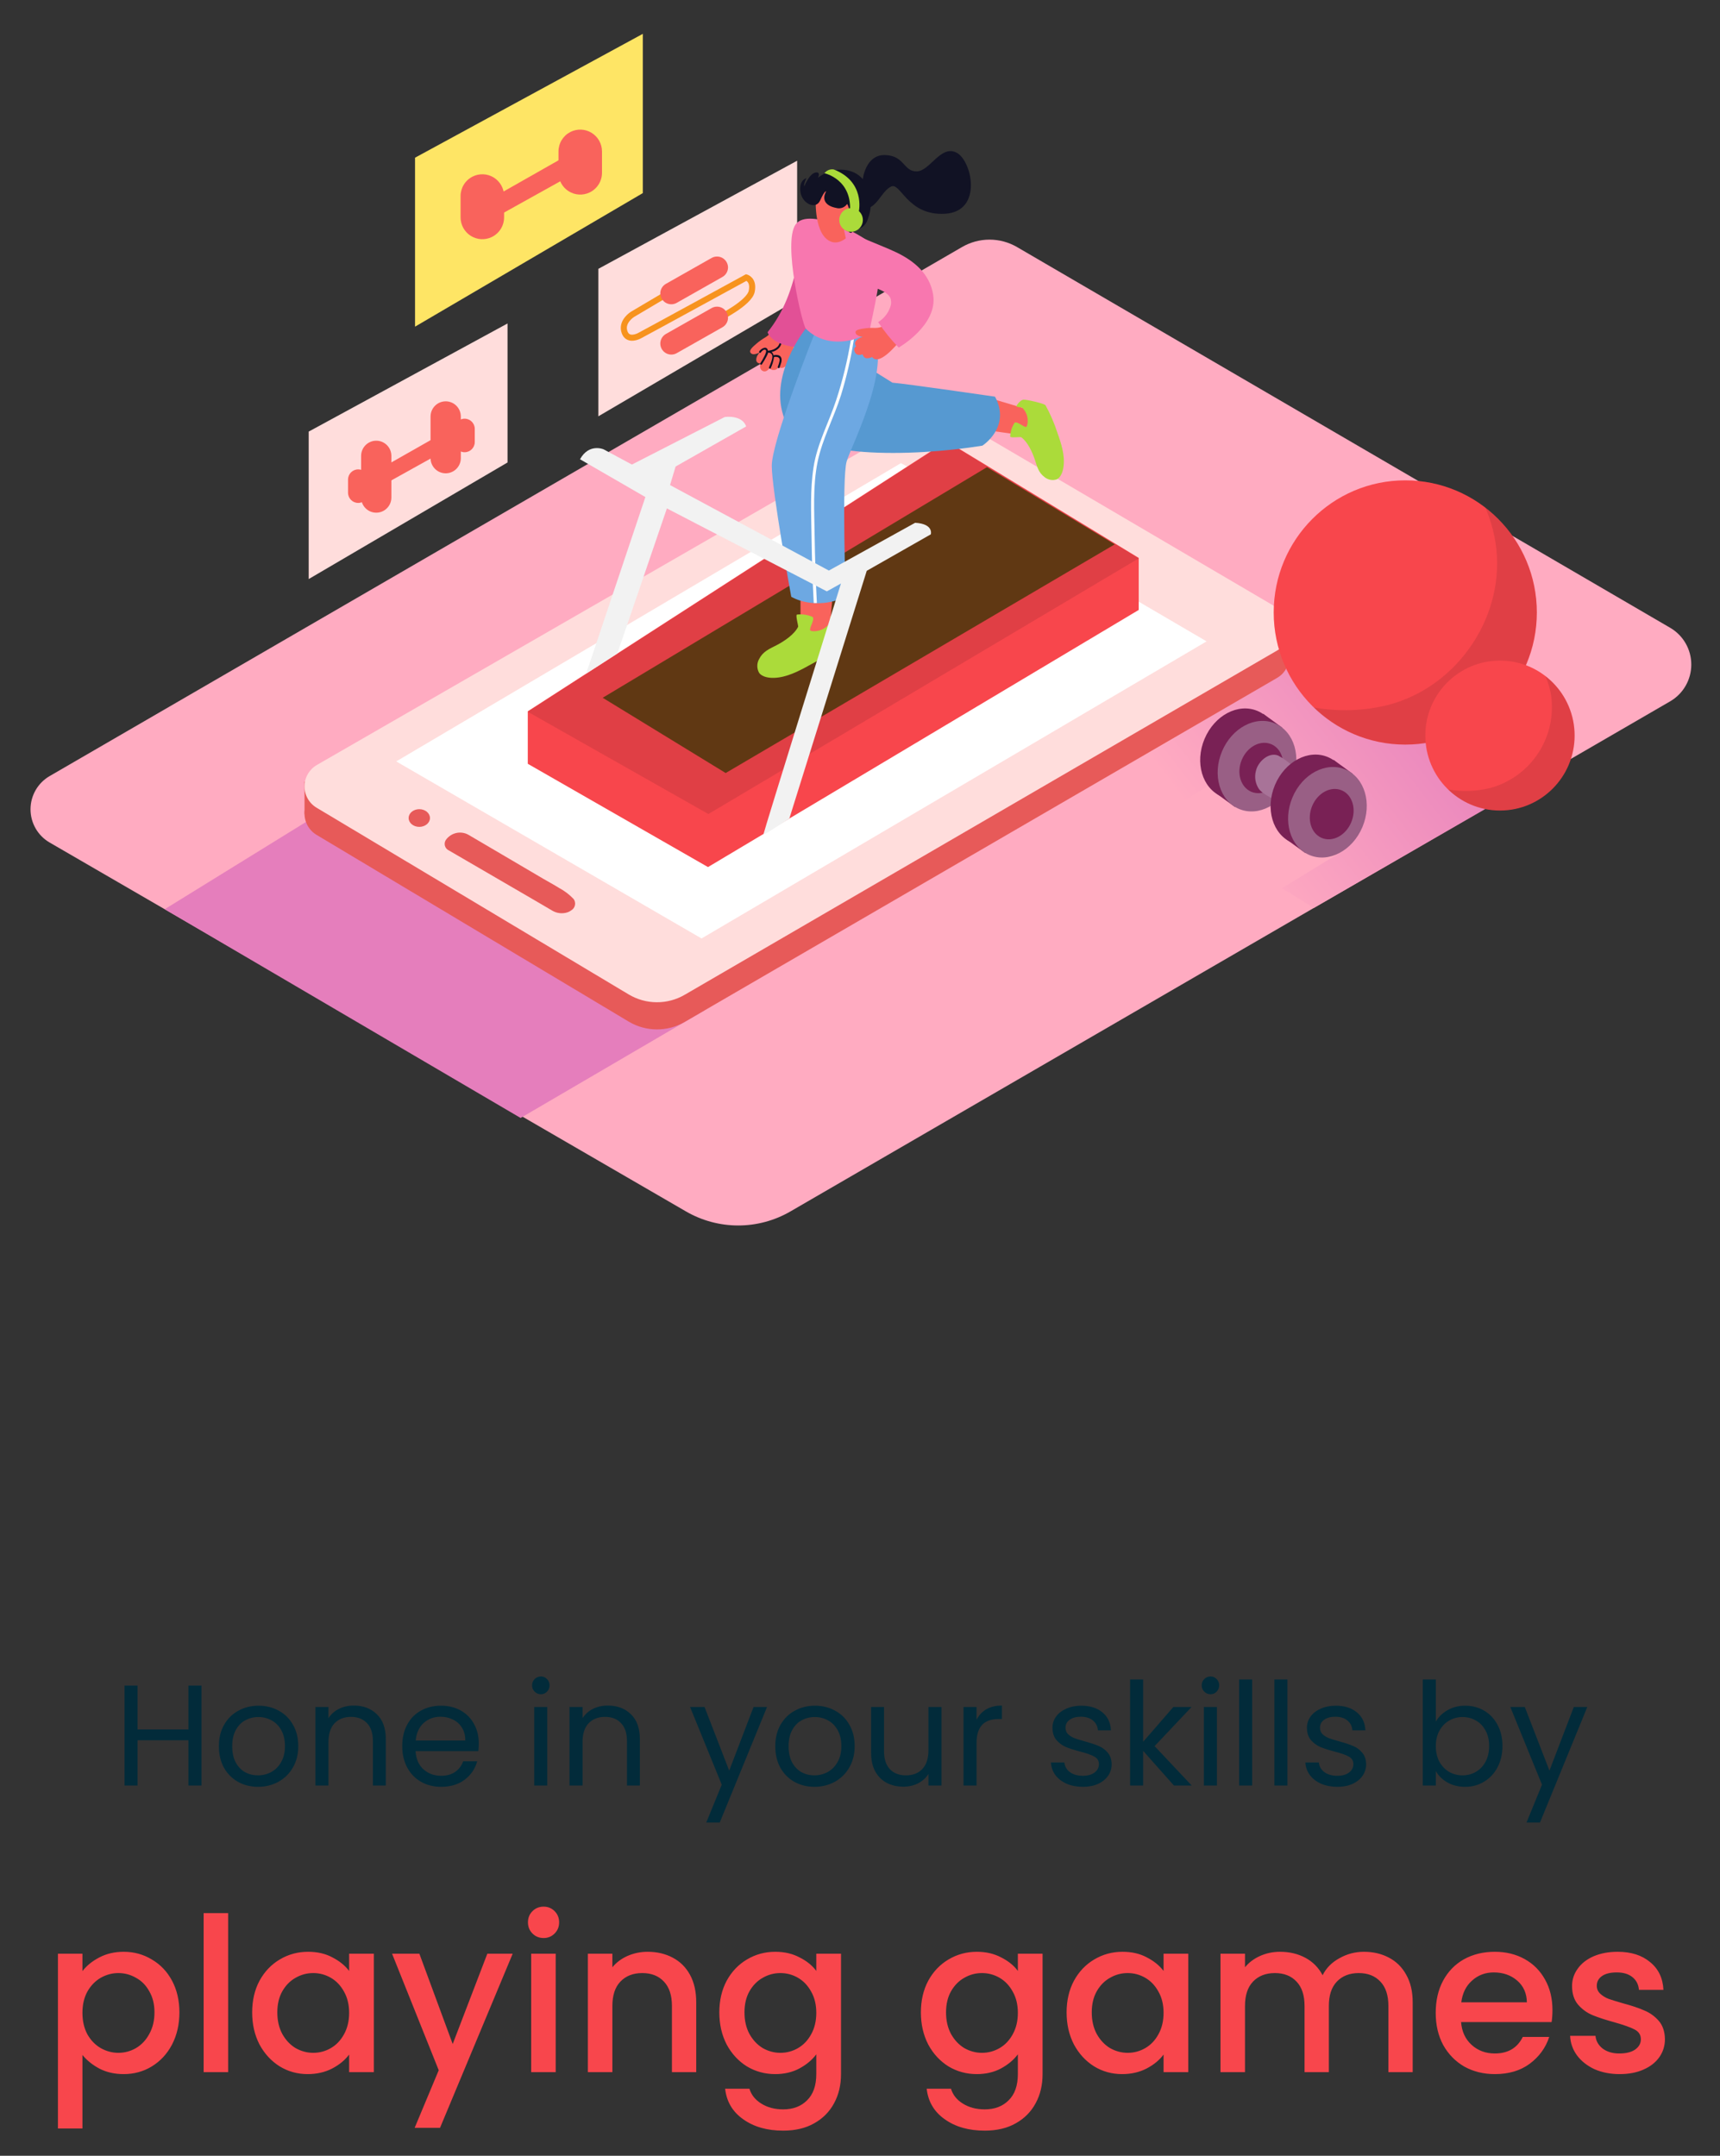 <svg width="288" height="361" viewBox="0 0 288 361" fill="none" xmlns="http://www.w3.org/2000/svg">
<rect x="0" y="0" width="288" height="361" fill="#333333" stroke="none"/>
<path d="M33.736 282.272V299H31.552V291.416H23.032V299H20.848V282.272H23.032V289.616H31.552V282.272H33.736ZM43.201 299.216C41.969 299.216 40.849 298.936 39.841 298.376C38.849 297.816 38.065 297.024 37.489 296C36.929 294.96 36.649 293.76 36.649 292.4C36.649 291.056 36.937 289.872 37.513 288.848C38.105 287.808 38.905 287.016 39.913 286.472C40.921 285.912 42.049 285.632 43.297 285.632C44.545 285.632 45.673 285.912 46.681 286.472C47.689 287.016 48.481 287.8 49.057 288.824C49.649 289.848 49.945 291.04 49.945 292.4C49.945 293.76 49.641 294.96 49.033 296C48.441 297.024 47.633 297.816 46.609 298.376C45.585 298.936 44.449 299.216 43.201 299.216ZM43.201 297.296C43.985 297.296 44.721 297.112 45.409 296.744C46.097 296.376 46.649 295.824 47.065 295.088C47.497 294.352 47.713 293.456 47.713 292.4C47.713 291.344 47.505 290.448 47.089 289.712C46.673 288.976 46.129 288.432 45.457 288.08C44.785 287.712 44.057 287.528 43.273 287.528C42.473 287.528 41.737 287.712 41.065 288.08C40.409 288.432 39.881 288.976 39.481 289.712C39.081 290.448 38.881 291.344 38.881 292.4C38.881 293.472 39.073 294.376 39.457 295.112C39.857 295.848 40.385 296.4 41.041 296.768C41.697 297.12 42.417 297.296 43.201 297.296ZM59.225 285.608C60.825 285.608 62.121 286.096 63.113 287.072C64.105 288.032 64.601 289.424 64.601 291.248V299H62.441V291.56C62.441 290.248 62.113 289.248 61.457 288.56C60.801 287.856 59.905 287.504 58.769 287.504C57.617 287.504 56.697 287.864 56.009 288.584C55.337 289.304 55.001 290.352 55.001 291.728V299H52.817V285.848H55.001V287.72C55.433 287.048 56.017 286.528 56.753 286.16C57.505 285.792 58.329 285.608 59.225 285.608ZM80.168 291.92C80.168 292.336 80.144 292.776 80.096 293.24H69.584C69.664 294.536 70.104 295.552 70.904 296.288C71.72 297.008 72.704 297.368 73.856 297.368C74.8 297.368 75.584 297.152 76.208 296.72C76.848 296.272 77.296 295.68 77.552 294.944H79.904C79.552 296.208 78.848 297.24 77.792 298.04C76.736 298.824 75.424 299.216 73.856 299.216C72.608 299.216 71.488 298.936 70.496 298.376C69.52 297.816 68.752 297.024 68.192 296C67.632 294.96 67.352 293.76 67.352 292.4C67.352 291.04 67.624 289.848 68.168 288.824C68.712 287.8 69.472 287.016 70.448 286.472C71.44 285.912 72.576 285.632 73.856 285.632C75.104 285.632 76.208 285.904 77.168 286.448C78.128 286.992 78.864 287.744 79.376 288.704C79.904 289.648 80.168 290.72 80.168 291.92ZM77.912 291.464C77.912 290.632 77.728 289.92 77.36 289.328C76.992 288.72 76.488 288.264 75.848 287.96C75.224 287.64 74.528 287.48 73.76 287.48C72.656 287.48 71.712 287.832 70.928 288.536C70.16 289.24 69.72 290.216 69.608 291.464H77.912ZM90.578 283.712C90.162 283.712 89.81 283.568 89.522 283.28C89.234 282.992 89.09 282.64 89.09 282.224C89.09 281.808 89.234 281.456 89.522 281.168C89.81 280.88 90.162 280.736 90.578 280.736C90.978 280.736 91.314 280.88 91.586 281.168C91.874 281.456 92.018 281.808 92.018 282.224C92.018 282.64 91.874 282.992 91.586 283.28C91.314 283.568 90.978 283.712 90.578 283.712ZM91.634 285.848V299H89.45V285.848H91.634ZM101.764 285.608C103.364 285.608 104.66 286.096 105.652 287.072C106.644 288.032 107.14 289.424 107.14 291.248V299H104.98V291.56C104.98 290.248 104.652 289.248 103.996 288.56C103.34 287.856 102.444 287.504 101.308 287.504C100.156 287.504 99.236 287.864 98.548 288.584C97.876 289.304 97.54 290.352 97.54 291.728V299H95.356V285.848H97.54V287.72C97.972 287.048 98.556 286.528 99.292 286.16C100.044 285.792 100.868 285.608 101.764 285.608ZM128.434 285.848L120.514 305.192H118.258L120.85 298.856L115.546 285.848H117.97L122.098 296.504L126.178 285.848H128.434ZM136.365 299.216C135.133 299.216 134.013 298.936 133.005 298.376C132.013 297.816 131.229 297.024 130.653 296C130.093 294.96 129.813 293.76 129.813 292.4C129.813 291.056 130.101 289.872 130.677 288.848C131.269 287.808 132.069 287.016 133.077 286.472C134.085 285.912 135.213 285.632 136.461 285.632C137.709 285.632 138.837 285.912 139.845 286.472C140.853 287.016 141.645 287.8 142.221 288.824C142.813 289.848 143.109 291.04 143.109 292.4C143.109 293.76 142.805 294.96 142.197 296C141.605 297.024 140.797 297.816 139.773 298.376C138.749 298.936 137.613 299.216 136.365 299.216ZM136.365 297.296C137.149 297.296 137.885 297.112 138.573 296.744C139.261 296.376 139.813 295.824 140.229 295.088C140.661 294.352 140.877 293.456 140.877 292.4C140.877 291.344 140.669 290.448 140.253 289.712C139.837 288.976 139.293 288.432 138.621 288.08C137.949 287.712 137.221 287.528 136.437 287.528C135.637 287.528 134.901 287.712 134.229 288.08C133.573 288.432 133.045 288.976 132.645 289.712C132.245 290.448 132.045 291.344 132.045 292.4C132.045 293.472 132.237 294.376 132.621 295.112C133.021 295.848 133.549 296.4 134.205 296.768C134.861 297.12 135.581 297.296 136.365 297.296ZM157.645 285.848V299H155.461V297.056C155.045 297.728 154.461 298.256 153.709 298.64C152.973 299.008 152.157 299.192 151.261 299.192C150.237 299.192 149.317 298.984 148.501 298.568C147.685 298.136 147.037 297.496 146.557 296.648C146.093 295.8 145.861 294.768 145.861 293.552V285.848H148.021V293.264C148.021 294.56 148.349 295.56 149.005 296.264C149.661 296.952 150.557 297.296 151.693 297.296C152.861 297.296 153.781 296.936 154.453 296.216C155.125 295.496 155.461 294.448 155.461 293.072V285.848H157.645ZM163.516 287.984C163.9 287.232 164.444 286.648 165.148 286.232C165.868 285.816 166.74 285.608 167.764 285.608V287.864H167.188C164.74 287.864 163.516 289.192 163.516 291.848V299H161.332V285.848H163.516V287.984ZM181.34 299.216C180.332 299.216 179.428 299.048 178.628 298.712C177.828 298.36 177.196 297.88 176.732 297.272C176.268 296.648 176.012 295.936 175.964 295.136H178.22C178.284 295.792 178.588 296.328 179.132 296.744C179.692 297.16 180.42 297.368 181.316 297.368C182.148 297.368 182.804 297.184 183.284 296.816C183.764 296.448 184.004 295.984 184.004 295.424C184.004 294.848 183.748 294.424 183.236 294.152C182.724 293.864 181.932 293.584 180.86 293.312C179.884 293.056 179.084 292.8 178.46 292.544C177.852 292.272 177.324 291.88 176.876 291.368C176.444 290.84 176.228 290.152 176.228 289.304C176.228 288.632 176.428 288.016 176.828 287.456C177.228 286.896 177.796 286.456 178.532 286.136C179.268 285.8 180.108 285.632 181.052 285.632C182.508 285.632 183.684 286 184.58 286.736C185.476 287.472 185.956 288.48 186.02 289.76H183.836C183.788 289.072 183.508 288.52 182.996 288.104C182.5 287.688 181.828 287.48 180.98 287.48C180.196 287.48 179.572 287.648 179.108 287.984C178.644 288.32 178.412 288.76 178.412 289.304C178.412 289.736 178.548 290.096 178.82 290.384C179.108 290.656 179.46 290.88 179.876 291.056C180.308 291.216 180.9 291.4 181.652 291.608C182.596 291.864 183.364 292.12 183.956 292.376C184.548 292.616 185.052 292.984 185.468 293.48C185.9 293.976 186.124 294.624 186.14 295.424C186.14 296.144 185.94 296.792 185.54 297.368C185.14 297.944 184.572 298.4 183.836 298.736C183.116 299.056 182.284 299.216 181.34 299.216ZM196.567 299L191.407 293.192V299H189.223V281.24H191.407V291.68L196.471 285.848H199.519L193.327 292.4L199.543 299H196.567ZM202.703 283.712C202.287 283.712 201.935 283.568 201.647 283.28C201.359 282.992 201.215 282.64 201.215 282.224C201.215 281.808 201.359 281.456 201.647 281.168C201.935 280.88 202.287 280.736 202.703 280.736C203.103 280.736 203.439 280.88 203.711 281.168C203.999 281.456 204.143 281.808 204.143 282.224C204.143 282.64 203.999 282.992 203.711 283.28C203.439 283.568 203.103 283.712 202.703 283.712ZM203.759 285.848V299H201.575V285.848H203.759ZM209.665 281.24V299H207.481V281.24H209.665ZM215.571 281.24V299H213.387V281.24H215.571ZM223.949 299.216C222.941 299.216 222.037 299.048 221.237 298.712C220.437 298.36 219.805 297.88 219.341 297.272C218.877 296.648 218.621 295.936 218.573 295.136H220.829C220.893 295.792 221.197 296.328 221.741 296.744C222.301 297.16 223.029 297.368 223.925 297.368C224.757 297.368 225.413 297.184 225.893 296.816C226.373 296.448 226.613 295.984 226.613 295.424C226.613 294.848 226.357 294.424 225.845 294.152C225.333 293.864 224.541 293.584 223.469 293.312C222.493 293.056 221.693 292.8 221.069 292.544C220.461 292.272 219.933 291.88 219.485 291.368C219.053 290.84 218.837 290.152 218.837 289.304C218.837 288.632 219.037 288.016 219.437 287.456C219.837 286.896 220.405 286.456 221.141 286.136C221.877 285.8 222.717 285.632 223.661 285.632C225.117 285.632 226.293 286 227.189 286.736C228.085 287.472 228.565 288.48 228.629 289.76H226.445C226.397 289.072 226.117 288.52 225.605 288.104C225.109 287.688 224.437 287.48 223.589 287.48C222.805 287.48 222.181 287.648 221.717 287.984C221.253 288.32 221.021 288.76 221.021 289.304C221.021 289.736 221.157 290.096 221.429 290.384C221.717 290.656 222.069 290.88 222.485 291.056C222.917 291.216 223.509 291.4 224.261 291.608C225.205 291.864 225.973 292.12 226.565 292.376C227.157 292.616 227.661 292.984 228.077 293.48C228.509 293.976 228.733 294.624 228.749 295.424C228.749 296.144 228.549 296.792 228.149 297.368C227.749 297.944 227.181 298.4 226.445 298.736C225.725 299.056 224.893 299.216 223.949 299.216ZM240.415 288.296C240.863 287.512 241.519 286.872 242.383 286.376C243.247 285.88 244.231 285.632 245.335 285.632C246.519 285.632 247.583 285.912 248.527 286.472C249.471 287.032 250.215 287.824 250.759 288.848C251.303 289.856 251.575 291.032 251.575 292.376C251.575 293.704 251.303 294.888 250.759 295.928C250.215 296.968 249.463 297.776 248.503 298.352C247.559 298.928 246.503 299.216 245.335 299.216C244.199 299.216 243.199 298.968 242.335 298.472C241.487 297.976 240.847 297.344 240.415 296.576V299H238.231V281.24H240.415V288.296ZM249.343 292.376C249.343 291.384 249.143 290.52 248.743 289.784C248.343 289.048 247.799 288.488 247.111 288.104C246.439 287.72 245.695 287.528 244.879 287.528C244.079 287.528 243.335 287.728 242.647 288.128C241.975 288.512 241.431 289.08 241.015 289.832C240.615 290.568 240.415 291.424 240.415 292.4C240.415 293.392 240.615 294.264 241.015 295.016C241.431 295.752 241.975 296.32 242.647 296.72C243.335 297.104 244.079 297.296 244.879 297.296C245.695 297.296 246.439 297.104 247.111 296.72C247.799 296.32 248.343 295.752 248.743 295.016C249.143 294.264 249.343 293.384 249.343 292.376ZM265.778 285.848L257.858 305.192H255.602L258.194 298.856L252.89 285.848H255.314L259.442 296.504L263.522 285.848H265.778Z" fill="#022B3A"/>
<path d="M13.804 330.08C14.5 329.168 15.448 328.4 16.648 327.776C17.848 327.152 19.204 326.84 20.716 326.84C22.444 326.84 24.016 327.272 25.432 328.136C26.872 328.976 28 330.164 28.816 331.7C29.632 333.236 30.04 335 30.04 336.992C30.04 338.984 29.632 340.772 28.816 342.356C28 343.916 26.872 345.14 25.432 346.028C24.016 346.892 22.444 347.324 20.716 347.324C19.204 347.324 17.86 347.024 16.684 346.424C15.508 345.8 14.548 345.032 13.804 344.12V356.432H9.7V327.164H13.804V330.08ZM25.864 336.992C25.864 335.624 25.576 334.448 25 333.464C24.448 332.456 23.704 331.7 22.768 331.196C21.856 330.668 20.872 330.404 19.816 330.404C18.784 330.404 17.8 330.668 16.864 331.196C15.952 331.724 15.208 332.492 14.632 333.5C14.08 334.508 13.804 335.696 13.804 337.064C13.804 338.432 14.08 339.632 14.632 340.664C15.208 341.672 15.952 342.44 16.864 342.968C17.8 343.496 18.784 343.76 19.816 343.76C20.872 343.76 21.856 343.496 22.768 342.968C23.704 342.416 24.448 341.624 25 340.592C25.576 339.56 25.864 338.36 25.864 336.992ZM38.202 320.36V347H34.098V320.36H38.202ZM42.223 336.992C42.223 335 42.631 333.236 43.447 331.7C44.287 330.164 45.415 328.976 46.831 328.136C48.271 327.272 49.855 326.84 51.583 326.84C53.143 326.84 54.499 327.152 55.651 327.776C56.827 328.376 57.763 329.132 58.459 330.044V327.164H62.599V347H58.459V344.048C57.763 344.984 56.815 345.764 55.615 346.388C54.415 347.012 53.047 347.324 51.511 347.324C49.807 347.324 48.247 346.892 46.831 346.028C45.415 345.14 44.287 343.916 43.447 342.356C42.631 340.772 42.223 338.984 42.223 336.992ZM58.459 337.064C58.459 335.696 58.171 334.508 57.595 333.5C57.043 332.492 56.311 331.724 55.399 331.196C54.487 330.668 53.503 330.404 52.447 330.404C51.391 330.404 50.407 330.668 49.495 331.196C48.583 331.7 47.839 332.456 47.263 333.464C46.711 334.448 46.435 335.624 46.435 336.992C46.435 338.36 46.711 339.56 47.263 340.592C47.839 341.624 48.583 342.416 49.495 342.968C50.431 343.496 51.415 343.76 52.447 343.76C53.503 343.76 54.487 343.496 55.399 342.968C56.311 342.44 57.043 341.672 57.595 340.664C58.171 339.632 58.459 338.432 58.459 337.064ZM85.845 327.164L73.677 356.324H69.429L73.461 346.676L65.649 327.164H70.221L75.801 342.284L81.597 327.164H85.845ZM91.03 324.536C90.286 324.536 89.662 324.284 89.158 323.78C88.654 323.276 88.402 322.652 88.402 321.908C88.402 321.164 88.654 320.54 89.158 320.036C89.662 319.532 90.286 319.28 91.03 319.28C91.75 319.28 92.362 319.532 92.866 320.036C93.37 320.54 93.622 321.164 93.622 321.908C93.622 322.652 93.37 323.276 92.866 323.78C92.362 324.284 91.75 324.536 91.03 324.536ZM93.046 327.164V347H88.942V327.164H93.046ZM108.442 326.84C110.002 326.84 111.394 327.164 112.618 327.812C113.866 328.46 114.838 329.42 115.534 330.692C116.23 331.964 116.578 333.5 116.578 335.3V347H112.51V335.912C112.51 334.136 112.066 332.78 111.178 331.844C110.29 330.884 109.078 330.404 107.542 330.404C106.006 330.404 104.782 330.884 103.87 331.844C102.982 332.78 102.538 334.136 102.538 335.912V347H98.434V327.164H102.538V329.432C103.21 328.616 104.062 327.98 105.094 327.524C106.15 327.068 107.266 326.84 108.442 326.84ZM129.805 326.84C131.341 326.84 132.697 327.152 133.873 327.776C135.073 328.376 136.009 329.132 136.681 330.044V327.164H140.821V347.324C140.821 349.148 140.437 350.768 139.669 352.184C138.901 353.624 137.785 354.752 136.321 355.568C134.881 356.384 133.153 356.792 131.137 356.792C128.449 356.792 126.217 356.156 124.441 354.884C122.665 353.636 121.657 351.932 121.417 349.772H125.485C125.797 350.804 126.457 351.632 127.465 352.256C128.497 352.904 129.721 353.228 131.137 353.228C132.793 353.228 134.125 352.724 135.133 351.716C136.165 350.708 136.681 349.244 136.681 347.324V344.012C135.985 344.948 135.037 345.74 133.837 346.388C132.661 347.012 131.317 347.324 129.805 347.324C128.077 347.324 126.493 346.892 125.053 346.028C123.637 345.14 122.509 343.916 121.669 342.356C120.853 340.772 120.445 338.984 120.445 336.992C120.445 335 120.853 333.236 121.669 331.7C122.509 330.164 123.637 328.976 125.053 328.136C126.493 327.272 128.077 326.84 129.805 326.84ZM136.681 337.064C136.681 335.696 136.393 334.508 135.817 333.5C135.265 332.492 134.533 331.724 133.621 331.196C132.709 330.668 131.725 330.404 130.669 330.404C129.613 330.404 128.629 330.668 127.717 331.196C126.805 331.7 126.061 332.456 125.485 333.464C124.933 334.448 124.657 335.624 124.657 336.992C124.657 338.36 124.933 339.56 125.485 340.592C126.061 341.624 126.805 342.416 127.717 342.968C128.653 343.496 129.637 343.76 130.669 343.76C131.725 343.76 132.709 343.496 133.621 342.968C134.533 342.44 135.265 341.672 135.817 340.664C136.393 339.632 136.681 338.432 136.681 337.064ZM163.555 326.84C165.091 326.84 166.447 327.152 167.623 327.776C168.823 328.376 169.759 329.132 170.431 330.044V327.164H174.571V347.324C174.571 349.148 174.187 350.768 173.419 352.184C172.651 353.624 171.535 354.752 170.071 355.568C168.631 356.384 166.903 356.792 164.887 356.792C162.199 356.792 159.967 356.156 158.191 354.884C156.415 353.636 155.407 351.932 155.167 349.772H159.235C159.547 350.804 160.207 351.632 161.215 352.256C162.247 352.904 163.471 353.228 164.887 353.228C166.543 353.228 167.875 352.724 168.883 351.716C169.915 350.708 170.431 349.244 170.431 347.324V344.012C169.735 344.948 168.787 345.74 167.587 346.388C166.411 347.012 165.067 347.324 163.555 347.324C161.827 347.324 160.243 346.892 158.803 346.028C157.387 345.14 156.259 343.916 155.419 342.356C154.603 340.772 154.195 338.984 154.195 336.992C154.195 335 154.603 333.236 155.419 331.7C156.259 330.164 157.387 328.976 158.803 328.136C160.243 327.272 161.827 326.84 163.555 326.84ZM170.431 337.064C170.431 335.696 170.143 334.508 169.567 333.5C169.015 332.492 168.283 331.724 167.371 331.196C166.459 330.668 165.475 330.404 164.419 330.404C163.363 330.404 162.379 330.668 161.467 331.196C160.555 331.7 159.811 332.456 159.235 333.464C158.683 334.448 158.407 335.624 158.407 336.992C158.407 338.36 158.683 339.56 159.235 340.592C159.811 341.624 160.555 342.416 161.467 342.968C162.403 343.496 163.387 343.76 164.419 343.76C165.475 343.76 166.459 343.496 167.371 342.968C168.283 342.44 169.015 341.672 169.567 340.664C170.143 339.632 170.431 338.432 170.431 337.064ZM178.594 336.992C178.594 335 179.002 333.236 179.818 331.7C180.658 330.164 181.786 328.976 183.202 328.136C184.642 327.272 186.226 326.84 187.954 326.84C189.514 326.84 190.87 327.152 192.022 327.776C193.198 328.376 194.134 329.132 194.83 330.044V327.164H198.97V347H194.83V344.048C194.134 344.984 193.186 345.764 191.986 346.388C190.786 347.012 189.418 347.324 187.882 347.324C186.178 347.324 184.618 346.892 183.202 346.028C181.786 345.14 180.658 343.916 179.818 342.356C179.002 340.772 178.594 338.984 178.594 336.992ZM194.83 337.064C194.83 335.696 194.542 334.508 193.966 333.5C193.414 332.492 192.682 331.724 191.77 331.196C190.858 330.668 189.874 330.404 188.818 330.404C187.762 330.404 186.778 330.668 185.866 331.196C184.954 331.7 184.21 332.456 183.634 333.464C183.082 334.448 182.806 335.624 182.806 336.992C182.806 338.36 183.082 339.56 183.634 340.592C184.21 341.624 184.954 342.416 185.866 342.968C186.802 343.496 187.786 343.76 188.818 343.76C189.874 343.76 190.858 343.496 191.77 342.968C192.682 342.44 193.414 341.672 193.966 340.664C194.542 339.632 194.83 338.432 194.83 337.064ZM228.372 326.84C229.932 326.84 231.324 327.164 232.548 327.812C233.796 328.46 234.768 329.42 235.464 330.692C236.184 331.964 236.544 333.5 236.544 335.3V347H232.476V335.912C232.476 334.136 232.032 332.78 231.144 331.844C230.256 330.884 229.044 330.404 227.508 330.404C225.972 330.404 224.748 330.884 223.836 331.844C222.948 332.78 222.504 334.136 222.504 335.912V347H218.436V335.912C218.436 334.136 217.992 332.78 217.104 331.844C216.216 330.884 215.004 330.404 213.468 330.404C211.932 330.404 210.708 330.884 209.796 331.844C208.908 332.78 208.464 334.136 208.464 335.912V347H204.36V327.164H208.464V329.432C209.136 328.616 209.988 327.98 211.02 327.524C212.052 327.068 213.156 326.84 214.332 326.84C215.916 326.84 217.332 327.176 218.58 327.848C219.828 328.52 220.788 329.492 221.46 330.764C222.06 329.564 222.996 328.616 224.268 327.92C225.54 327.2 226.908 326.84 228.372 326.84ZM259.946 336.596C259.946 337.34 259.898 338.012 259.802 338.612H244.646C244.766 340.196 245.354 341.468 246.41 342.428C247.466 343.388 248.762 343.868 250.298 343.868C252.506 343.868 254.066 342.944 254.978 341.096H259.406C258.806 342.92 257.714 344.42 256.13 345.596C254.57 346.748 252.626 347.324 250.298 347.324C248.402 347.324 246.698 346.904 245.186 346.064C243.698 345.2 242.522 344 241.658 342.464C240.818 340.904 240.398 339.104 240.398 337.064C240.398 335.024 240.806 333.236 241.622 331.7C242.462 330.14 243.626 328.94 245.114 328.1C246.626 327.26 248.354 326.84 250.298 326.84C252.17 326.84 253.838 327.248 255.302 328.064C256.766 328.88 257.906 330.032 258.722 331.52C259.538 332.984 259.946 334.676 259.946 336.596ZM255.662 335.3C255.638 333.788 255.098 332.576 254.042 331.664C252.986 330.752 251.678 330.296 250.118 330.296C248.702 330.296 247.49 330.752 246.482 331.664C245.474 332.552 244.874 333.764 244.682 335.3H255.662ZM271.185 347.324C269.625 347.324 268.221 347.048 266.973 346.496C265.749 345.92 264.777 345.152 264.057 344.192C263.337 343.208 262.953 342.116 262.905 340.916H267.153C267.225 341.756 267.621 342.464 268.341 343.04C269.085 343.592 270.009 343.868 271.113 343.868C272.265 343.868 273.153 343.652 273.777 343.22C274.425 342.764 274.749 342.188 274.749 341.492C274.749 340.748 274.389 340.196 273.669 339.836C272.973 339.476 271.857 339.08 270.321 338.648C268.833 338.24 267.621 337.844 266.685 337.46C265.749 337.076 264.933 336.488 264.237 335.696C263.565 334.904 263.229 333.86 263.229 332.564C263.229 331.508 263.541 330.548 264.165 329.684C264.789 328.796 265.677 328.1 266.829 327.596C268.005 327.092 269.349 326.84 270.861 326.84C273.117 326.84 274.929 327.416 276.297 328.568C277.689 329.696 278.433 331.244 278.529 333.212H274.425C274.353 332.324 273.993 331.616 273.345 331.088C272.697 330.56 271.821 330.296 270.717 330.296C269.637 330.296 268.809 330.5 268.233 330.908C267.657 331.316 267.369 331.856 267.369 332.528C267.369 333.056 267.561 333.5 267.945 333.86C268.329 334.22 268.797 334.508 269.349 334.724C269.901 334.916 270.717 335.168 271.797 335.48C273.237 335.864 274.413 336.26 275.325 336.668C276.261 337.052 277.065 337.628 277.737 338.396C278.409 339.164 278.757 340.184 278.781 341.456C278.781 342.584 278.469 343.592 277.845 344.48C277.221 345.368 276.333 346.064 275.181 346.568C274.053 347.072 272.721 347.324 271.185 347.324Z" fill="#F8464C"/>
<path d="M8.294 141.077L114.854 202.859C117.515 204.402 120.534 205.214 123.606 205.214C126.679 205.214 129.697 204.402 132.358 202.859L279.677 117.431C280.747 116.805 281.634 115.908 282.251 114.829C282.868 113.751 283.192 112.529 283.192 111.285C283.192 110.041 282.868 108.819 282.251 107.741C281.634 106.662 280.747 105.765 279.677 105.139L170.287 41.368C168.889 40.556 167.302 40.128 165.686 40.128C164.071 40.128 162.484 40.556 161.086 41.368L8.294 129.97C7.326 130.535 6.522 131.345 5.963 132.319C5.405 133.294 5.11 134.399 5.11 135.523C5.11 136.648 5.405 137.753 5.963 138.728C6.522 139.702 7.326 140.512 8.294 141.077Z" fill="#FFABC1"/>
<path d="M215.546 111.892L185.342 130.534L219.982 152.046L255.233 131.698L215.546 111.892Z" fill="url(#paint0_linear_798_34)"/>
<path d="M204.322 130.353L174.118 148.995L194.638 161.035L224.856 142.48L204.322 130.353Z" fill="url(#paint1_linear_798_34)"/>
<path d="M57.773 133.607L27.576 152.256L87.171 187.211L117.994 169.184L57.773 133.607Z" fill="url(#paint2_linear_798_34)"/>
<path d="M100.188 45.02V69.714L133.474 50.197V26.913L100.188 45.02Z" fill="#FFDDDC"/>
<path d="M113.213 48.317L105.883 52.656C105.883 52.656 104.126 53.755 104.508 55.375C104.89 56.994 106.337 56.589 107.042 56.235C107.748 55.881 124.963 46.466 124.963 46.466C124.963 46.466 126.274 46.813 125.87 48.78C125.467 50.747 120.449 53.234 120.449 53.234" stroke="#F7931E" stroke-width="1.015" stroke-miterlimit="10"/>
<path d="M110.563 49.047C110.553 49.375 110.63 49.699 110.786 49.987C110.942 50.275 111.171 50.516 111.45 50.686C111.729 50.855 112.048 50.948 112.374 50.954C112.7 50.959 113.022 50.878 113.306 50.718L120.967 46.379C121.25 46.218 121.486 45.985 121.651 45.703C121.815 45.421 121.902 45.1 121.903 44.774C121.897 44.453 121.808 44.14 121.645 43.864C121.483 43.588 121.251 43.36 120.974 43.201C120.697 43.042 120.383 42.958 120.064 42.958C119.745 42.957 119.431 43.04 119.153 43.197L111.492 47.536C111.223 47.69 110.998 47.908 110.835 48.172C110.673 48.437 110.579 48.737 110.563 49.047Z" fill="#F9635C"/>
<path d="M110.563 57.472C110.553 57.799 110.63 58.123 110.786 58.411C110.942 58.699 111.171 58.94 111.45 59.11C111.729 59.28 112.048 59.372 112.374 59.378C112.7 59.383 113.022 59.302 113.306 59.142L120.967 54.803C121.25 54.642 121.486 54.409 121.651 54.127C121.815 53.845 121.902 53.525 121.903 53.198C121.903 52.876 121.818 52.559 121.658 52.279C121.498 51.999 121.268 51.766 120.991 51.603C120.714 51.44 120.399 51.353 120.078 51.35C119.757 51.347 119.44 51.428 119.16 51.586L111.499 55.924C111.224 56.08 110.994 56.304 110.83 56.575C110.666 56.846 110.574 57.155 110.563 57.472Z" fill="#F9635C"/>
<path d="M215.856 110.049V104.987L213.286 105.71C213.286 105.71 214.985 109.976 215.856 110.049Z" fill="#E75A59"/>
<path d="M50.99 136.355V130.859L53.654 133.535C53.654 133.535 53.806 136.341 50.99 136.355Z" fill="#E75A59"/>
<path d="M53.064 132.645L153.288 74.891C154.358 74.268 155.572 73.94 156.809 73.94C158.045 73.94 159.26 74.268 160.33 74.891L213.84 106.353C214.465 106.718 214.983 107.24 215.344 107.869C215.704 108.498 215.894 109.211 215.894 109.936C215.894 110.662 215.704 111.375 215.344 112.004C214.983 112.632 214.465 113.155 213.84 113.519L114.638 171.136C113.214 171.963 111.596 172.393 109.951 172.383C108.305 172.373 106.693 171.922 105.278 171.079L53.006 139.804C52.386 139.434 51.873 138.908 51.519 138.277C51.165 137.646 50.982 136.933 50.988 136.208C50.993 135.484 51.188 134.774 51.553 134.149C51.917 133.524 52.438 133.005 53.064 132.645Z" fill="#E75A59"/>
<path d="M53.064 128.097L153.288 70.343C154.358 69.72 155.572 69.392 156.809 69.392C158.045 69.392 159.26 69.72 160.33 70.343L213.84 101.769C214.465 102.133 214.983 102.656 215.344 103.285C215.704 103.914 215.894 104.626 215.894 105.352C215.894 106.077 215.704 106.79 215.344 107.419C214.983 108.048 214.465 108.571 213.84 108.935L114.638 166.588C113.214 167.414 111.596 167.845 109.951 167.834C108.305 167.824 106.693 167.374 105.278 166.53L53.006 135.256C52.386 134.886 51.873 134.359 51.519 133.728C51.165 133.097 50.982 132.384 50.988 131.66C50.993 130.936 51.188 130.225 51.553 129.6C51.917 128.975 52.438 128.457 53.064 128.097Z" fill="#FFDDDC"/>
<path d="M150.854 77.559C151.409 77.748 202.032 107.402 202.032 107.402L117.468 157.152L66.348 127.504L150.854 77.559Z" fill="white"/>
<path d="M95.652 152.444C95.809 152.352 95.946 152.227 96.052 152.079C96.159 151.93 96.234 151.761 96.271 151.582C96.308 151.402 96.308 151.217 96.269 151.038C96.231 150.859 96.156 150.69 96.048 150.542C95.333 149.791 94.501 149.161 93.586 148.677C92.722 148.134 91.822 147.664 90.943 147.144L84.132 143.138L78.545 139.855C78.178 139.627 77.765 139.485 77.337 139.438C76.908 139.392 76.475 139.443 76.068 139.587C75.483 139.793 74.979 140.181 74.628 140.694C74.54 140.84 74.484 141.003 74.463 141.173C74.443 141.342 74.459 141.514 74.51 141.677C74.561 141.84 74.646 141.99 74.76 142.117C74.873 142.244 75.012 142.346 75.168 142.415L85.464 148.402L89.899 150.983L92.462 152.487C92.853 152.722 93.29 152.868 93.743 152.914C94.196 152.961 94.654 152.906 95.083 152.755C95.287 152.679 95.478 152.575 95.652 152.444Z" fill="#E75A59"/>
<path d="M70.207 138.466C71.193 138.466 71.993 137.803 71.993 136.984C71.993 136.165 71.193 135.502 70.207 135.502C69.221 135.502 68.422 136.165 68.422 136.984C68.422 137.803 69.221 138.466 70.207 138.466Z" fill="#E75A59"/>
<path d="M235.303 124.691C247.471 124.691 257.335 114.785 257.335 102.564C257.335 90.344 247.471 80.437 235.303 80.437C223.135 80.437 213.271 90.344 213.271 102.564C213.271 114.785 223.135 124.691 235.303 124.691Z" fill="#F8464C"/>
<path opacity="0.1" d="M248.71 85.007C249.494 86.82 250.054 88.721 250.38 90.669C252.374 102.781 244.253 114.98 232.452 118.046C228.368 119.062 224.117 119.204 219.974 118.465C222.131 120.556 224.689 122.182 227.493 123.246C230.297 124.309 233.287 124.786 236.281 124.649C239.275 124.511 242.21 123.762 244.905 122.446C247.601 121.13 250.001 119.276 251.958 116.997C253.916 114.718 255.39 112.061 256.29 109.19C257.19 106.319 257.498 103.294 257.193 100.3C256.889 97.305 255.98 94.404 254.521 91.775C253.063 89.146 251.085 86.843 248.71 85.007Z" fill="black"/>
<path d="M251.158 135.726C258.061 135.726 263.657 130.106 263.657 123.173C263.657 116.24 258.061 110.62 251.158 110.62C244.255 110.62 238.658 116.24 238.658 123.173C238.658 130.106 244.255 135.726 251.158 135.726Z" fill="#F8464C"/>
<path opacity="0.1" d="M258.768 113.208C259.214 114.236 259.533 115.314 259.718 116.419C260.203 119.809 259.435 123.26 257.561 126.121C255.687 128.982 252.836 131.056 249.545 131.951C247.228 132.528 244.817 132.609 242.467 132.19C243.69 133.377 245.142 134.301 246.733 134.905C248.324 135.509 250.021 135.78 251.72 135.702C253.419 135.625 255.085 135.2 256.615 134.453C258.144 133.707 259.506 132.655 260.617 131.361C261.728 130.067 262.565 128.56 263.075 126.93C263.586 125.301 263.76 123.584 263.587 121.885C263.413 120.185 262.897 118.539 262.068 117.047C261.24 115.556 260.117 114.249 258.768 113.208Z" fill="black"/>
<path d="M213.403 128.702C215.069 124.748 213.797 120.429 210.564 119.056C207.33 117.682 203.358 119.773 201.693 123.727C200.027 127.681 201.299 132 204.533 133.374C207.766 134.748 211.738 132.656 213.403 128.702Z" fill="#792155"/>
<path d="M211.507 119.521L214.682 121.835L206.777 135.133L203.666 132.87" fill="#792155"/>
<path d="M216.33 130.787C217.995 126.833 216.724 122.514 213.49 121.14C210.256 119.766 206.285 121.858 204.619 125.812C202.954 129.766 204.225 134.085 207.459 135.459C210.693 136.832 214.664 134.741 216.33 130.787Z" fill="#995F85"/>
<path d="M214.457 129.992C215.384 127.792 214.674 125.389 212.872 124.623C211.07 123.858 208.859 125.02 207.932 127.22C207.006 129.419 207.715 131.823 209.517 132.588C211.319 133.354 213.531 132.191 214.457 129.992Z" fill="#792155"/>
<path d="M228.463 136.138C227.268 135.704 226.109 134.692 225.058 133.969C223.027 132.633 221.004 131.284 218.988 129.919L216.173 128.018C215.509 127.441 214.785 126.939 214.013 126.521C212.422 125.892 210.636 127.577 210.305 129.052C210.159 129.572 210.128 130.118 210.215 130.652C210.302 131.185 210.505 131.693 210.809 132.139C211.471 132.985 212.573 133.39 213.437 133.983L216.317 135.965L221.854 139.739L223.207 140.658" fill="#A87398"/>
<path d="M225.193 136.428C226.858 132.475 225.587 128.156 222.353 126.782C219.119 125.408 215.148 127.499 213.482 131.453C211.817 135.407 213.088 139.726 216.322 141.1C219.556 142.474 223.527 140.382 225.193 136.428Z" fill="#792155"/>
<path d="M223.294 127.244L226.469 129.558L218.57 142.856L215.453 140.592" fill="#792155"/>
<path d="M228.122 138.506C229.787 134.552 228.516 130.233 225.282 128.86C222.048 127.486 218.077 129.577 216.411 133.531C214.746 137.485 216.017 141.804 219.251 143.178C222.485 144.552 226.456 142.46 228.122 138.506Z" fill="#995F85"/>
<path d="M226.246 137.718C227.173 135.518 226.463 133.115 224.661 132.349C222.86 131.584 220.648 132.746 219.721 134.945C218.795 137.145 219.505 139.549 221.306 140.314C223.108 141.08 225.32 139.917 226.246 137.718Z" fill="#792155"/>
<path d="M158.501 73.879L88.373 119.109V127.902L118.548 145.199L190.67 102.138V93.424L158.501 73.879Z" fill="#F8464C"/>
<path opacity="0.1" d="M190.67 93.504L158.501 73.958L88.373 119.189L118.613 136.312L190.67 93.504Z" fill="black"/>
<path d="M186.646 91.161L165.254 78.239L100.915 116.846L121.507 129.449" fill="#603813"/>
<path d="M133.459 52.526C133.421 52.43 133.355 52.349 133.271 52.291C133.186 52.233 133.086 52.201 132.984 52.2C133.054 52.407 133.064 52.629 133.015 52.841C132.965 53.053 132.857 53.247 132.703 53.401C132.165 53.957 131.524 54.404 130.817 54.717C130.5 54.962 130.169 55.201 129.845 55.44C129.636 55.588 129.378 55.65 129.125 55.613C128.862 55.964 128.535 56.261 128.16 56.488C127.611 56.802 127.095 57.17 126.619 57.587C126.252 57.913 125.388 58.578 125.647 59.033C125.906 59.489 126.547 59.337 127.181 59.033L127.03 59.221C126.554 59.815 126.31 60.849 127.382 60.885C127.289 61.058 127.25 61.256 127.27 61.452C127.291 61.648 127.37 61.834 127.498 61.984C128.102 62.49 128.578 61.984 128.851 61.695C128.966 61.805 129.107 61.885 129.259 61.929C129.412 61.974 129.574 61.98 129.73 61.948C129.86 61.923 129.984 61.869 130.09 61.789C130.196 61.709 130.282 61.604 130.342 61.485C132.372 62.483 133.114 57.414 133.294 55.505C133.56 54.543 133.841 53.364 133.459 52.526Z" fill="#F9635C"/>
<path d="M129.499 59.475C129.486 59.367 129.451 59.264 129.397 59.17C129.342 59.077 129.269 58.996 129.182 58.932C129.715 58.842 130.198 58.562 130.543 58.144C130.751 57.863 130.883 57.533 130.926 57.186C130.969 56.839 130.921 56.486 130.788 56.163C130.773 56.123 130.742 56.092 130.704 56.075C130.666 56.058 130.622 56.057 130.583 56.072C130.544 56.088 130.512 56.118 130.495 56.157C130.478 56.195 130.478 56.239 130.493 56.279C130.615 56.572 130.653 56.895 130.602 57.209C130.551 57.524 130.413 57.817 130.205 58.057C129.772 58.459 129.21 58.692 128.621 58.715H128.563C128.566 58.679 128.566 58.643 128.563 58.607C128.304 57.833 127.404 58.419 127.123 58.838C127.008 59.005 127.253 59.207 127.375 59.041C127.498 58.874 127.764 58.542 128.038 58.556C128.563 58.556 128.095 59.402 128.038 59.554C127.823 59.988 127.583 60.408 127.318 60.812C127.202 60.986 127.454 61.188 127.57 61.015C127.858 60.588 128.12 60.143 128.354 59.684C128.469 59.486 128.56 59.275 128.628 59.055C129.938 59.099 129.046 60.812 128.765 61.507C128.686 61.694 128.981 61.832 129.06 61.637C129.335 61.051 129.519 60.427 129.607 59.786C130.075 59.706 130.622 59.785 130.543 60.393C130.474 60.747 130.37 61.093 130.234 61.427C130.169 61.622 130.464 61.752 130.529 61.557C130.687 61.065 131.018 60.422 130.81 59.901C130.601 59.381 129.953 59.402 129.499 59.475Z" fill="#111224"/>
<path d="M163.598 71.818L170.798 72.816C170.798 72.816 172.382 72.664 172.678 70.567C172.973 68.47 171.662 68.434 171.662 68.434L164.952 66.431" fill="#F9635C"/>
<path d="M171.396 66.93C170.892 66.93 170.222 67.841 170.194 68.007C170.165 68.174 171.115 68.239 171.115 68.239C172.426 69.417 172.13 71.29 171.835 71.478C171.54 71.666 170.28 70.437 169.87 70.806C169.428 71.498 169.179 72.297 169.15 73.12C169.229 73.365 170.914 73.12 171.007 73.228C172.073 74.002 172.843 75.694 173.254 76.909C173.664 78.123 173.858 79.114 174.902 79.895C175.187 80.128 175.526 80.284 175.888 80.348C176.25 80.413 176.622 80.384 176.969 80.264C177.689 79.902 177.991 78.854 178.085 78.094C178.322 76.2 177.689 74.233 177.055 72.476C176.541 70.88 175.875 69.338 175.068 67.87C174.881 67.573 171.907 66.894 171.396 66.93Z" fill="#ABDB3A"/>
<path d="M134.035 97.864V104.741C134.218 105.303 134.577 105.792 135.058 106.133C135.539 106.474 136.117 106.651 136.706 106.635C137.26 106.66 137.802 106.474 138.225 106.115C138.648 105.755 138.92 105.249 138.989 104.697L139.536 98.312" fill="#F9635C"/>
<path d="M140.494 104.293C140.364 103.75 139.306 103.179 139.118 103.172C138.931 103.165 139.032 104.213 139.032 104.213C137.995 105.847 135.922 105.854 135.67 105.551C135.418 105.247 136.519 103.678 136.051 103.302C135.227 102.942 134.322 102.809 133.43 102.919C133.178 103.049 133.704 104.835 133.639 104.958C132.998 106.252 131.299 107.387 130.039 108.038C128.779 108.689 127.764 109.08 127.109 110.359C126.909 110.712 126.804 111.111 126.804 111.516C126.804 111.922 126.909 112.321 127.109 112.673C127.627 113.396 128.808 113.541 129.629 113.512C131.71 113.44 133.718 112.406 135.504 111.408C137.133 110.57 138.679 109.577 140.119 108.443C140.4 108.19 140.623 104.835 140.494 104.293Z" fill="#ABDB3A"/>
<path d="M133.56 43.783C132.718 48.223 131.27 52.207 128.52 55.642C128.686 56.098 129.715 58.195 134.863 58.195L139.486 52.07L133.56 43.783Z" fill="#E25096"/>
<path d="M134.921 55.028C134.921 55.028 128.441 62.982 131.414 70.292C134.093 76.981 152.813 76.511 164.484 74.631C164.484 74.631 169.344 71.55 166.608 66.424C166.608 66.424 151.682 64.254 149.429 64.081" fill="#5699D1"/>
<path d="M136.282 56.112C136.282 56.112 129.204 73.9 129.226 78.022C129.247 82.144 132.487 99.932 132.487 99.932C132.487 99.932 136.368 102.369 141.61 99.932C141.61 99.932 140.94 80.112 141.761 77.292C142.582 74.472 149.954 60.509 145.692 55.028L136.282 56.112Z" fill="#6DA8E2"/>
<path d="M134.921 55.027C134.381 54.478 131.033 40.623 133.229 37.572C135.425 34.52 145.411 39.589 146.909 41.787C148.406 43.986 145.865 53.596 145.678 55.027C145.49 56.459 138.96 59.106 134.921 55.027Z" fill="#F877AF"/>
<path d="M142.56 56.98H142.459C141.902 60.379 141.084 63.73 140.011 67.002C138.787 70.719 136.843 74.277 136.231 78.174C135.619 82.072 135.835 85.962 135.886 89.809C135.934 93.53 136.056 97.252 136.253 100.974H136.778C136.586 97.242 136.462 93.509 136.404 89.773C136.354 85.687 136.073 81.37 136.901 77.343C137.693 73.488 139.644 69.916 140.818 66.171C141.76 63.108 142.481 59.98 142.978 56.814C142.842 56.879 142.703 56.934 142.56 56.98Z" fill="white"/>
<path d="M136.62 33.125C136.548 33.486 136.303 39.488 139.219 40.493C142.135 41.498 145.555 35.323 144.137 32.38C142.718 29.437 137.441 29.025 136.62 33.125Z" fill="#F9635C"/>
<path d="M141.84 34.159C142.33 34.802 142.344 36.487 142.164 37.29C142.127 37.658 142.127 38.028 142.164 38.396C142.129 38.715 142.112 39.037 142.114 39.358C142.39 39.139 142.648 38.897 142.884 38.635C142.934 38.673 142.993 38.697 143.055 38.703C143.118 38.709 143.18 38.698 143.237 38.671C143.349 38.615 143.455 38.547 143.554 38.468C143.798 38.302 144.086 38.208 144.338 38.056C144.82 37.717 145.167 37.217 145.318 36.646C145.564 36.026 145.717 35.373 145.771 34.708C145.898 33.386 145.649 32.054 145.051 30.869C143.474 27.846 139.442 27.781 136.966 29.762C137.088 29.502 137.383 28.714 136.519 28.902C135.49 29.119 134.669 31.209 134.669 31.209C134.518 30.84 135.029 29.842 135.029 29.842C135.029 29.842 133.812 30.059 134.014 32.047C134.215 34.036 136.577 35.258 137.34 33.544C138.103 31.83 138.326 32.054 138.326 32.054C137.549 33.465 138.283 34.491 140.004 34.817C140.34 34.917 140.699 34.908 141.029 34.789C141.359 34.671 141.643 34.45 141.84 34.159Z" fill="#111224"/>
<path d="M143.244 35.887C143.175 35.755 143.076 35.64 142.956 35.552C142.836 35.463 142.698 35.404 142.551 35.377C142.405 35.351 142.254 35.358 142.111 35.399C141.968 35.44 141.836 35.513 141.725 35.612C141.401 35.98 141.156 36.41 141.005 36.877C140.957 37.006 140.957 37.147 141.005 37.275C140.941 37.393 140.908 37.525 140.908 37.658C140.908 37.792 140.941 37.924 141.005 38.042C141.109 38.211 141.275 38.333 141.466 38.383C141.658 38.432 141.861 38.406 142.034 38.309C142.769 37.933 143.755 36.798 143.244 35.887Z" fill="#F9635C"/>
<path d="M142.502 38.816C143.592 38.816 144.475 37.928 144.475 36.834C144.475 35.74 143.592 34.853 142.502 34.853C141.413 34.853 140.53 35.74 140.53 36.834C140.53 37.928 141.413 38.816 142.502 38.816Z" fill="#ABDB3A"/>
<path d="M138.046 29.01C138.046 29.01 142.891 30.023 142.294 35.8L143.813 35.352C143.813 35.352 144.893 30.406 139.594 28.374C139.302 28.329 139.005 28.365 138.732 28.477C138.459 28.589 138.222 28.773 138.046 29.01Z" fill="#ABDB3A"/>
<path d="M144.468 30.023C144.468 30.023 144.893 25.894 148.176 25.966C151.459 26.038 151.25 28.699 153.468 28.699C155.686 28.699 157.478 24.245 160.121 25.539C162.763 26.834 164.628 35.41 158.263 35.793C151.898 36.176 150.818 30.42 149.177 31.252C147.535 32.083 146.88 34.867 144.742 34.976" fill="#111224"/>
<path d="M152.561 54.478C152.581 54.362 152.56 54.242 152.5 54.14C152.441 54.038 152.348 53.96 152.237 53.921C152.582 53.401 151.855 52.656 151.38 53.14C151.207 53.319 151.03 53.487 150.847 53.646C150.83 53.565 150.795 53.489 150.744 53.423C150.693 53.357 150.629 53.304 150.555 53.266C150.481 53.229 150.4 53.208 150.317 53.207C150.234 53.205 150.152 53.222 150.077 53.256C149.986 53.216 149.885 53.204 149.788 53.222C149.69 53.24 149.6 53.287 149.53 53.357L148.32 54.406C147.757 54.75 147.107 54.926 146.448 54.912C145.861 54.884 145.272 54.916 144.691 55.006C144.245 55.078 143.251 55.165 143.251 55.628C143.251 56.09 143.806 56.315 144.439 56.416L144.23 56.488C143.561 56.712 142.834 57.284 143.352 58.014C143.217 58.084 143.113 58.202 143.061 58.346C143.009 58.489 143.013 58.647 143.071 58.788C143.287 59.511 143.87 59.511 144.425 59.337C144.54 59.619 144.67 59.88 144.986 59.974C145.345 60.022 145.71 59.956 146.03 59.785C147.125 61.282 149.882 58.115 150.977 56.719C151.632 56.105 152.446 55.324 152.561 54.478Z" fill="#F9635C"/>
<path d="M156.24 49.308C155.664 45.851 153.094 43.718 150.106 42.272C148.586 41.549 147.002 40.956 145.454 40.291C144.576 39.915 143.705 39.524 142.841 39.126C142.668 39.047 141.336 38.62 141.3 38.403L142.949 45.909C144.238 46.517 144.166 47.081 145.44 47.717C146.52 48.259 148.889 48.816 149.162 50.154C149.217 50.42 149.229 50.694 149.198 50.964C149.053 51.579 148.787 52.16 148.416 52.671C148.046 53.182 147.577 53.615 147.038 53.943C148.049 55.469 149.201 56.895 150.48 58.202C150.48 58.202 157.111 54.42 156.24 49.308Z" fill="#F877AF"/>
<path d="M51.689 72.273V96.968L84.982 77.444V54.167L51.689 72.273Z" fill="#FFDDDC"/>
<path d="M69.494 26.407V54.702L107.633 32.336V5.668L69.494 26.407Z" fill="#FEE565"/>
<path d="M79.121 29.574C79.676 29.293 80.293 29.159 80.915 29.185C81.536 29.211 82.14 29.396 82.67 29.723C83.199 30.05 83.637 30.508 83.941 31.052C84.245 31.597 84.405 32.211 84.406 32.835V36.4C84.405 37.09 84.21 37.766 83.843 38.349C83.476 38.933 82.952 39.4 82.332 39.698C81.777 39.964 81.164 40.084 80.55 40.048C79.936 40.012 79.341 39.821 78.821 39.492C78.3 39.163 77.871 38.706 77.574 38.166C77.276 37.625 77.12 37.018 77.119 36.4V32.835C77.12 32.159 77.308 31.496 77.661 30.921C78.014 30.345 78.52 29.879 79.121 29.574Z" fill="#F9635C"/>
<path d="M83.527 36.082L95.09 29.646V25.951L83.527 32.517V36.082Z" fill="#F9635C"/>
<path d="M95.501 22.105C96.056 21.82 96.675 21.683 97.299 21.707C97.922 21.732 98.528 21.917 99.06 22.244C99.592 22.571 100.031 23.03 100.336 23.577C100.641 24.123 100.8 24.739 100.8 25.366V28.931C100.799 29.621 100.604 30.297 100.237 30.88C99.87 31.463 99.346 31.931 98.726 32.228C98.171 32.494 97.558 32.615 96.944 32.579C96.33 32.543 95.736 32.351 95.215 32.022C94.695 31.693 94.266 31.237 93.968 30.696C93.671 30.156 93.514 29.548 93.514 28.931V25.366C93.513 24.691 93.699 24.029 94.049 23.454C94.4 22.878 94.902 22.411 95.501 22.105Z" fill="#F9635C"/>
<path d="M63.785 81.414L73.483 76.019V72.917L63.785 78.427V81.414Z" fill="#F9635C"/>
<path d="M77.162 69.75C77.162 68.344 76.028 67.205 74.628 67.205C73.228 67.205 72.094 68.344 72.094 69.75V76.713C72.094 78.119 73.228 79.259 74.628 79.259C76.028 79.259 77.162 78.119 77.162 76.713V69.75Z" fill="#F9635C"/>
<path d="M65.534 76.345C65.534 74.939 64.4 73.799 63 73.799C61.6 73.799 60.466 74.939 60.466 76.345V83.308C60.466 84.714 61.6 85.853 63 85.853C64.4 85.853 65.534 84.714 65.534 83.308V76.345Z" fill="#F9635C"/>
<path d="M59.983 78.601H59.976C59.038 78.601 58.277 79.365 58.277 80.307V82.513C58.277 83.455 59.038 84.219 59.976 84.219H59.983C60.922 84.219 61.682 83.455 61.682 82.513V80.307C61.682 79.365 60.922 78.601 59.983 78.601Z" fill="#F9635C"/>
<path d="M77.796 70.112H77.789C76.85 70.112 76.09 70.876 76.09 71.818V74.023C76.09 74.966 76.85 75.73 77.789 75.73H77.796C78.734 75.73 79.495 74.966 79.495 74.023V71.818C79.495 70.876 78.734 70.112 77.796 70.112Z" fill="#F9635C"/>
<path d="M104.4 78.514L121.342 69.837C121.342 69.837 124.222 69.388 124.942 71.406L113.126 78.123L111.938 82.079" fill="#F2F2F2"/>
<path d="M132.17 137.064L145.13 95.586L155.858 89.476C155.858 89.476 156.384 87.719 153.23 87.546L138.787 95.543L101.059 75.238C101.059 75.238 98.611 74.183 97.121 76.909L108.065 83.236L98.143 112.804L103.37 109.434L111.665 85.138L138.449 99.028L140.81 97.712C140.81 97.712 127.85 139.363 127.85 139.652C127.85 139.942 130.205 138.336 132.17 137.064Z" fill="#F2F2F2"/>
<defs>
<linearGradient id="paint0_linear_798_34" x1="204.869" y1="143.065" x2="246.069" y2="111.406" gradientUnits="userSpaceOnUse">
<stop stop-color="#FFABC1"/>
<stop offset="0.99" stop-color="#E57EBC"/>
</linearGradient>
<linearGradient id="paint1_linear_798_34" x1="13353.9" y1="6701.07" x2="14772.9" y2="4889.75" gradientUnits="userSpaceOnUse">
<stop stop-color="#FFABC1"/>
<stop offset="0.99" stop-color="#E57EBC"/>
</linearGradient>
<linearGradient id="paint2_linear_798_34" x1="8411.1" y1="12773.4" x2="9320.85" y2="10155.4" gradientUnits="userSpaceOnUse">
<stop stop-color="#FFABC1"/>
<stop offset="0.99" stop-color="#E57EBC"/>
</linearGradient>
</defs>
</svg>
